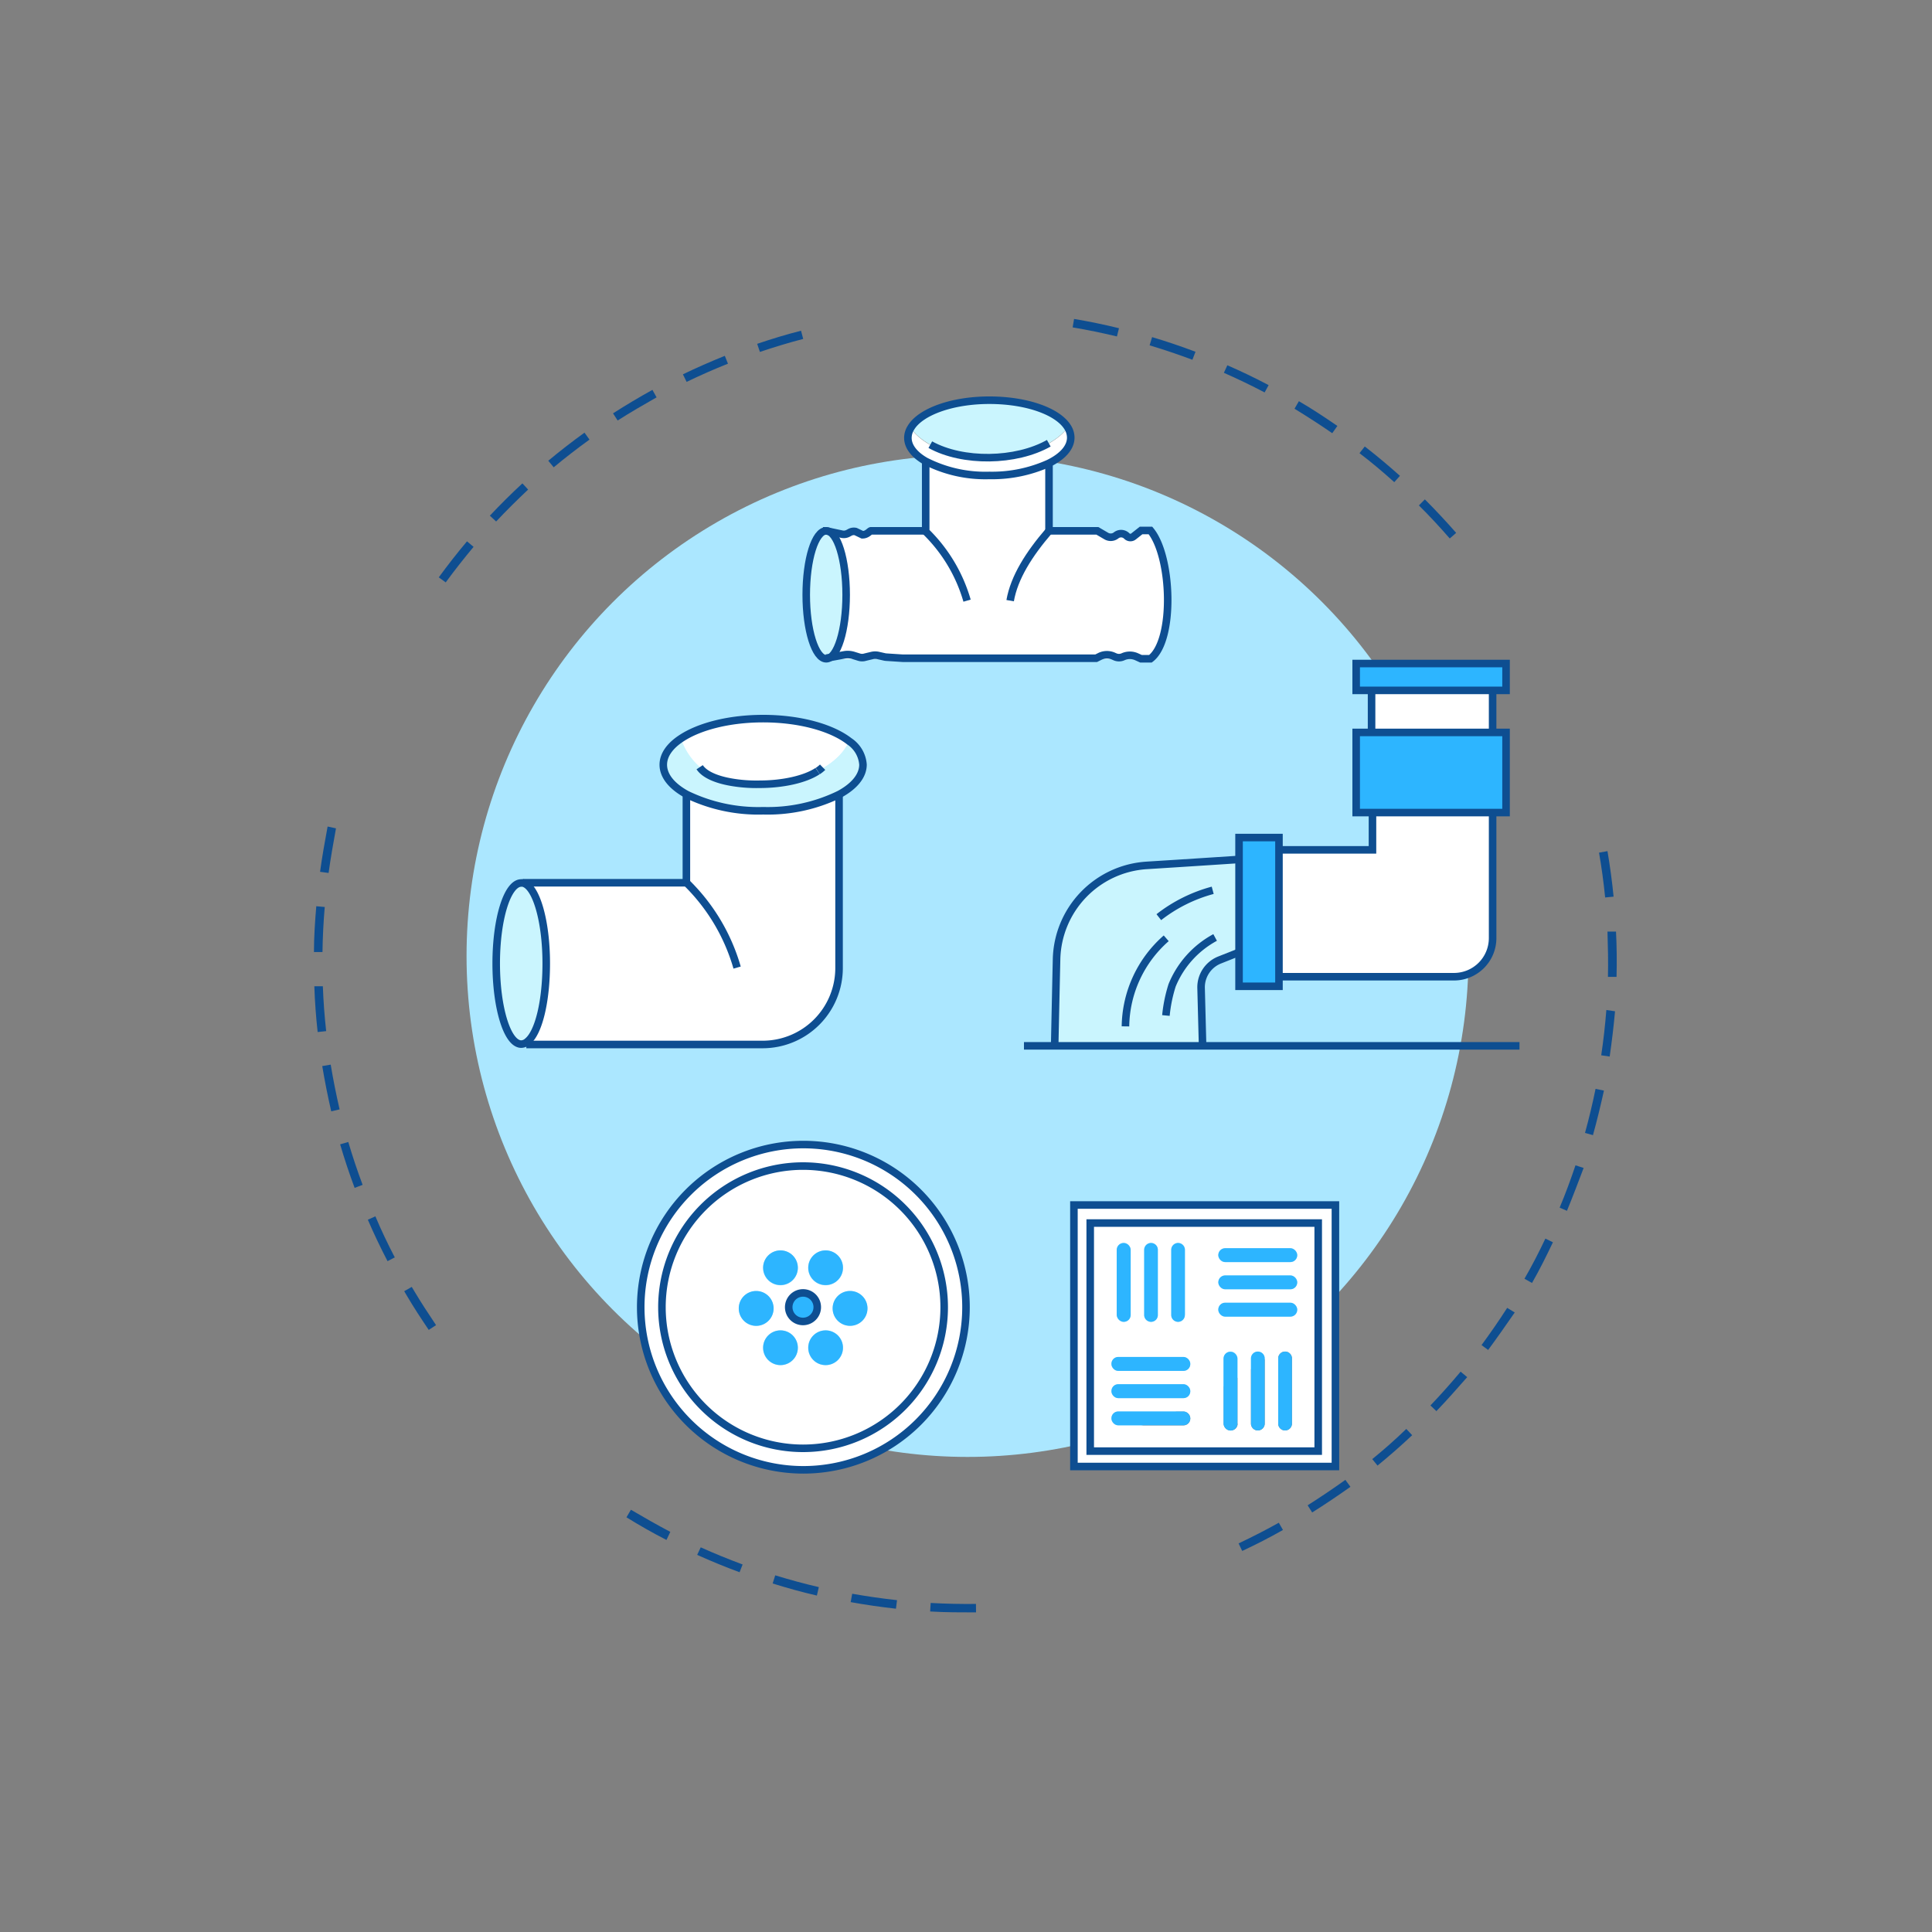 <svg id="Layer_1" data-name="Layer 1" xmlns="http://www.w3.org/2000/svg" viewBox="0 0 256 256"><rect x="0" y="0" width="256" height="256" fill="#808080" stroke="none"/><defs><style>.cls-1{fill:#0e4e91;}.cls-2{fill:#abe7ff;}.cls-3{fill:#caf5fe;}.cls-4{fill:#2db5ff;}.cls-5{fill:#fff;}.cls-6{fill:none;stroke:#0e4e91;stroke-miterlimit:10;}</style></defs><path class="cls-1" d="M173.87,200.41l-.6-.95c1.69-1.07,3.36-2.2,5-3.37l.67.92C177.28,198.19,175.58,199.33,173.87,200.41ZM170,202.73c-1.76,1-3.58,1.93-5.4,2.78l-.48-1c1.79-.85,3.58-1.76,5.33-2.74Zm12.55-8.51-.72-.88c1.55-1.26,3.06-2.59,4.51-4l.78.83C185.61,191.6,184.07,192.94,182.5,194.22Zm7.81-7.21-.82-.78c1.37-1.44,2.72-2.95,4-4.48l.87.73C193.06,184,191.71,185.56,190.31,187Zm6.86-8.11-.91-.67c1.17-1.59,2.32-3.25,3.4-4.93l1,.61C199.53,175.61,198.36,177.29,197.17,178.9ZM203,170l-1-.56c1-1.73,1.92-3.52,2.77-5.32l1,.49C204.9,166.44,204,168.25,203,170Zm-73.67,43.65c-2,0-4.06,0-6.08-.12l.07-1.13c2,.11,4,.15,6,.13Zm78.33-53.2-1-.43c.77-1.84,1.47-3.73,2.1-5.61l1.08.35C209.11,156.68,208.39,158.6,207.62,160.46Zm-88.94,52.71c-2-.22-4-.51-6-.87l.2-1.11c2,.35,4,.64,5.94.85Zm92.39-62.74-1.09-.3c.53-1.92,1-3.88,1.4-5.84l1.11.23C212.09,146.5,211.61,148.49,211.07,150.43Zm-102.87,61c-2-.46-3.93-1-5.86-1.6l.34-1.08c1.91.58,3.86,1.12,5.78,1.56ZM213.29,140l-1.12-.17c.3-2,.52-4,.68-6L214,134C213.82,136,213.58,138,213.29,140ZM98,208.33c-1.89-.7-3.78-1.47-5.62-2.3l.47-1c1.82.82,3.69,1.58,5.55,2.27ZM214.2,129.44l-1.14,0c.05-2,0-4-.06-6l1.13,0C214.23,125.38,214.25,127.42,214.2,129.44ZM88.31,204.05c-1.8-.92-3.58-1.93-5.3-3l.59-1c1.7,1,3.45,2,5.22,2.93Zm125.5-85.24-1.12.11c-.2-2-.47-4-.81-5.94l1.12-.2C213.34,114.78,213.61,116.8,213.81,118.81Zm-157,57.41c-1-1.48-2-3-2.91-4.55l-.34-.58,1-.57.34.57c.9,1.52,1.88,3,2.88,4.5Zm-4.46-9.63-1,.52c-.93-1.79-1.81-3.63-2.61-5.49l1-.45C50.51,163,51.38,164.82,52.3,166.59ZM192.1,71.35c-1.31-1.5-2.69-3-4.09-4.38l.79-.8c1.42,1.42,2.82,2.92,4.15,4.44ZM48.05,157l-1.06.4c-.71-1.9-1.35-3.83-1.92-5.77l1.08-.31C46.71,153.22,47.35,155.14,48.05,157Zm136.7-93.11c-1.48-1.33-3-2.62-4.61-3.84l.7-.89c1.59,1.23,3.16,2.55,4.66,3.89ZM45,147l-1.11.26q-.69-3-1.19-6l1.12-.19C44.15,143.06,44.54,145,45,147ZM176.53,57.4c-1.64-1.13-3.33-2.22-5-3.24l.58-1c1.73,1,3.44,2.14,5.1,3.28ZM43.22,136.63l-1.13.12c-.22-2-.37-4-.44-6.07l1.13,0C42.85,132.64,43,134.65,43.22,136.63ZM167.57,52c-1.77-.93-3.58-1.8-5.4-2.6l.46-1c1.84.8,3.69,1.69,5.47,2.63ZM42.73,126.15l-1.13,0c0-2,.14-4.06.31-6.07l1.12.1C42.86,122.14,42.76,124.16,42.73,126.15ZM158,47.67c-1.86-.69-3.76-1.34-5.67-1.91l.33-1.09c1.93.57,3.86,1.23,5.75,1.94Zm-114.47,68-1.12-.15c.27-2,.63-4,1-6l1.11.24C44.16,111.73,43.81,113.71,43.54,115.68ZM148,44.58c-1.93-.46-3.9-.87-5.87-1.2l.19-1.12c2,.34,4,.75,5.95,1.23ZM59.06,77.17l-.92-.67c1.19-1.62,2.44-3.23,3.74-4.77l.87.73C61.47,74,60.23,75.57,59.06,77.17Zm47.37-32.26c-1.93.5-3.86,1.09-5.74,1.72l-.36-1.07c1.91-.65,3.86-1.24,5.81-1.74ZM65.74,69.1l-.83-.77c1.38-1.47,2.83-2.91,4.31-4.28l.76.82C68.53,66.24,67.1,67.65,65.74,69.1ZM96.46,48.19c-1.84.73-3.69,1.55-5.48,2.41l-.49-1c1.81-.88,3.68-1.69,5.55-2.45ZM73.37,61.92l-.72-.87c1.55-1.29,3.16-2.54,4.8-3.72l.66.92C76.5,59.41,74.9,60.65,73.37,61.92ZM87,52.65c-1.75,1-3.49,2-5.16,3.07l-.61-.95c1.69-1.08,3.45-2.13,5.22-3.11Z"/><circle class="cls-2" cx="128.2" cy="126.67" r="66.38"/><path class="cls-3" d="M159.35,138.58h-19.6s.12-5.72.25-11.47a12.75,12.75,0,0,1,11.93-12.44c6.08-.38,12.25-.79,12.25-.79v12.35l-2.51,1a3.89,3.89,0,0,0-2.52,3.71C159.23,134,159.35,138.58,159.35,138.58Z"/><polygon class="cls-4" points="169.47 129.42 169.47 130.69 164.18 130.69 164.18 126.23 164.18 113.89 164.18 110.98 169.47 110.98 169.47 112.61 169.47 129.42"/><polygon class="cls-5" points="197.78 91.48 197.78 97.05 181.74 97.05 181.74 96.96 181.74 91.48 197.78 91.48"/><path class="cls-5" d="M197.78,112.1v12.19a5.12,5.12,0,0,1-5.11,5.13h-23.2V112.61h12.39v-4.94h15.92Z"/><polygon class="cls-4" points="199.56 87.92 199.56 91.48 197.78 91.48 181.74 91.48 179.7 91.48 179.7 87.92 199.56 87.92"/><polygon class="cls-4" points="199.56 97.05 199.56 107.67 197.78 107.67 181.86 107.67 179.7 107.67 179.7 97.05 181.74 97.05 197.78 97.05 199.56 97.05"/><line class="cls-6" x1="181.74" y1="91.48" x2="181.74" y2="96.96"/><line class="cls-6" x1="197.78" y1="97.05" x2="197.78" y2="91.48"/><polyline class="cls-6" points="181.86 107.81 181.86 112.61 169.47 112.61"/><path class="cls-6" d="M169.73,129.42h22.94a5.12,5.12,0,0,0,5.11-5.13V107.67"/><polygon class="cls-6" points="181.86 107.67 179.7 107.67 179.7 97.05 181.74 97.05 197.78 97.05 199.56 97.05 199.56 107.67 197.78 107.67 181.86 107.67"/><polygon class="cls-6" points="181.74 91.48 179.7 91.48 179.7 87.92 199.56 87.92 199.56 91.48 197.78 91.48 181.74 91.48"/><polygon class="cls-6" points="164.18 113.89 164.18 110.98 169.47 110.98 169.47 112.61 169.47 129.42 169.47 130.69 164.18 130.69 164.18 126.23 164.18 113.89"/><path class="cls-6" d="M139.75,138.58s.12-5.72.25-11.47a12.75,12.75,0,0,1,11.93-12.44c6.08-.38,12.25-.79,12.25-.79"/><path class="cls-6" d="M159.35,138.58s-.12-4.6-.2-7.69a3.89,3.89,0,0,1,2.52-3.71l2.51-1"/><path class="cls-6" d="M149.13,136a15.78,15.78,0,0,1,5.4-11.67"/><path class="cls-6" d="M153.55,121.53a20,20,0,0,1,7.14-3.56"/><path class="cls-6" d="M154.49,134.56a19.38,19.38,0,0,1,.82-4,12.63,12.63,0,0,1,5.7-6.34"/><polyline class="cls-6" points="135.68 138.58 139.75 138.58 159.35 138.58 201.34 138.58"/><path class="cls-5" d="M106.4,151.66a21.55,21.55,0,1,1-21.54,21.55A21.55,21.55,0,0,1,106.4,151.66Zm18.71,21.55a18.7,18.7,0,1,0-18.71,18.7A18.71,18.71,0,0,0,125.11,173.21Z"/><path class="cls-5" d="M106.4,154.51a18.7,18.7,0,1,1-18.69,18.7A18.71,18.71,0,0,1,106.4,154.51Zm8.53,18.85a2.3,2.3,0,1,0-2.31,2.31A2.3,2.3,0,0,0,114.93,173.36ZM111.7,168a2.31,2.31,0,1,0-2.3,2.31A2.3,2.3,0,0,0,111.7,168Zm0,10.6a2.31,2.31,0,1,0-2.3,2.3A2.31,2.31,0,0,0,111.7,178.58Zm-3.41-5.37a1.89,1.89,0,1,0-1.89,1.88A1.89,1.89,0,0,0,108.29,173.21ZM105.72,168a2.31,2.31,0,1,0-2.3,2.31A2.3,2.3,0,0,0,105.72,168Zm0,10.6a2.31,2.31,0,1,0-2.3,2.3A2.31,2.31,0,0,0,105.72,178.58Zm-3.23-5.22a2.3,2.3,0,1,0-2.31,2.31A2.3,2.3,0,0,0,102.49,173.36Z"/><path class="cls-4" d="M112.62,171.06a2.31,2.31,0,1,1-2.29,2.3A2.3,2.3,0,0,1,112.62,171.06Z"/><circle class="cls-4" cx="109.4" cy="167.98" r="2.3"/><circle class="cls-4" cx="109.4" cy="178.58" r="2.3"/><path class="cls-4" d="M106.4,171.32a1.89,1.89,0,1,1-1.88,1.89A1.89,1.89,0,0,1,106.4,171.32Z"/><circle class="cls-4" cx="103.42" cy="167.98" r="2.3"/><circle class="cls-4" cx="103.42" cy="178.58" r="2.3"/><path class="cls-4" d="M100.18,171.06a2.31,2.31,0,1,1-2.29,2.3A2.3,2.3,0,0,1,100.18,171.06Z"/><path class="cls-6" d="M128,173.21a21.55,21.55,0,1,1-21.56-21.55A21.55,21.55,0,0,1,128,173.21Z"/><path class="cls-6" d="M125.11,173.21a18.7,18.7,0,1,1-18.71-18.7A18.71,18.71,0,0,1,125.11,173.21Z"/><path class="cls-6" d="M108.29,173.21a1.89,1.89,0,1,1-1.89-1.89A1.88,1.88,0,0,1,108.29,173.21Z"/><path class="cls-5" d="M177,159.67v34.65H142.3V159.67Zm-2.28,32.61V162.06H144.46v30.22Z"/><path class="cls-5" d="M174.67,162.06v30.22H144.46V162.06Zm-2.78,11.49v0a.91.91,0,0,0-.91-.91h-8.63a.92.92,0,0,0-.92.91v0a.92.92,0,0,0,.92.91H171A.91.91,0,0,0,171.89,173.55Zm0-3.61v0A.91.91,0,0,0,171,169h-8.63a.91.91,0,0,0-.92.91v0a.92.92,0,0,0,.92.91H171A.91.91,0,0,0,171.89,169.94Zm0-3.61v0a.91.91,0,0,0-.91-.91h-8.63a.92.92,0,0,0-.92.91v0a.92.92,0,0,0,.92.91H171A.91.91,0,0,0,171.89,166.33Zm-.7,22.33V180a.91.91,0,0,0-.91-.91h0a.91.91,0,0,0-.91.91v8.64a.91.91,0,0,0,.91.9h0A.91.91,0,0,0,171.19,188.66Zm-3.61,0V180a.91.91,0,0,0-.91-.91h0a.91.91,0,0,0-.91.91v8.64a.91.91,0,0,0,.91.9h0A.91.91,0,0,0,167.58,188.66Zm-3.61,0V180a.91.91,0,0,0-.91-.91h0a.91.91,0,0,0-.91.91v8.64a.91.91,0,0,0,.91.9h0A.91.91,0,0,0,164,188.66Zm-6.25-.7v0a.91.91,0,0,0-.91-.91h-8.63a.91.91,0,0,0-.91.91v0a.91.91,0,0,0,.91.91h8.63A.91.91,0,0,0,157.72,188Zm0-3.61v0a.91.91,0,0,0-.91-.91h-8.63a.91.91,0,0,0-.91.91v0a.91.91,0,0,0,.91.91h8.63A.91.91,0,0,0,157.72,184.35Zm0-3.61v0a.91.91,0,0,0-.91-.91h-8.63a.91.91,0,0,0-.91.91v0a.91.91,0,0,0,.91.91h8.63A.91.91,0,0,0,157.72,180.74Zm-.69-6.5v-8.63a.91.91,0,0,0-.9-.91h0a.91.91,0,0,0-.91.91v8.63a.91.91,0,0,0,.91.91h0A.9.9,0,0,0,157,174.24Zm-3.61,0v-8.63a.9.9,0,0,0-.9-.91h0a.91.91,0,0,0-.91.91v8.63a.91.91,0,0,0,.91.91h0A.9.9,0,0,0,153.42,174.24Zm-3.6,0v-8.63a.91.91,0,0,0-.91-.91h0a.91.91,0,0,0-.91.91v8.63a.91.91,0,0,0,.91.91h0A.91.91,0,0,0,149.82,174.24Z"/><rect class="cls-4" x="161.43" y="172.61" width="10.46" height="1.85" rx="0.91"/><rect class="cls-4" x="161.43" y="169" width="10.46" height="1.84" rx="0.91"/><rect class="cls-4" x="161.43" y="165.39" width="10.46" height="1.84" rx="0.91"/><path class="cls-4" d="M171.19,180v8.64a.91.91,0,0,1-.91.9h0a.91.91,0,0,1-.91-.9V180a.91.91,0,0,1,.91-.91h0A.91.91,0,0,1,171.19,180Z"/><path class="cls-4" d="M167.58,180v8.64a.91.91,0,0,1-.91.9h0a.91.91,0,0,1-.91-.9V180a.91.91,0,0,1,.91-.91h0A.91.91,0,0,1,167.58,180Z"/><rect class="cls-4" x="162.12" y="179.11" width="1.85" height="10.45" rx="0.91"/><rect class="cls-4" x="147.27" y="187.02" width="10.45" height="1.84" rx="0.9"/><rect class="cls-4" x="147.27" y="183.41" width="10.45" height="1.85" rx="0.9"/><rect class="cls-4" x="147.27" y="179.8" width="10.45" height="1.85" rx="0.9"/><path class="cls-4" d="M157,165.61v8.63a.9.9,0,0,1-.9.91h0a.91.91,0,0,1-.91-.91v-8.63a.91.91,0,0,1,.91-.91h0A.91.91,0,0,1,157,165.61Z"/><path class="cls-4" d="M153.42,165.61v8.63a.9.9,0,0,1-.9.91h0a.91.91,0,0,1-.91-.91v-8.63a.91.91,0,0,1,.91-.91h0A.9.9,0,0,1,153.42,165.61Z"/><rect class="cls-4" x="147.97" y="164.7" width="1.85" height="10.45" rx="0.91"/><rect class="cls-6" x="142.3" y="159.67" width="34.65" height="34.65"/><rect class="cls-6" x="144.46" y="162.06" width="30.21" height="30.22"/><path class="cls-3" d="M97,103.67a13.32,13.32,0,0,0,3.47.27h.17c3,0,6-.63,7.69-1.75h0c3.4-1.68,4.12-3.93,4.12-3.93a4.06,4.06,0,0,1,1.82,3.09c0,1.51-1.17,2.88-3.12,3.94a21.65,21.65,0,0,1-10.11,2.18A21.73,21.73,0,0,1,91,105.27c-1.94-1.06-3.11-2.43-3.11-3.94,0-1.3.88-2.51,2.39-3.5A8.7,8.7,0,0,0,97,103.67Z"/><path class="cls-5" d="M91,105.27a21.73,21.73,0,0,0,10.12,2.18,21.65,21.65,0,0,0,10.11-2.18v23a10.13,10.13,0,0,1-10.12,10.13H69.89V138c1.44-1.18,2.49-5.37,2.49-10.35,0-5.66-1.36-10.31-3.1-10.66v0H91Z"/><path class="cls-5" d="M101.07,95.22c4.86,0,9.11,1.21,11.41,3,0,0-.72,2.25-4.12,3.93h0A19.65,19.65,0,0,1,97,103.67a8.7,8.7,0,0,1-6.78-5.84C92.62,96.25,96.59,95.22,101.07,95.22Z"/><path class="cls-5" d="M100.65,103.93a19.33,19.33,0,0,0,7.69-1.75C106.65,103.3,103.62,103.9,100.65,103.93Z"/><path class="cls-5" d="M100.65,103.93h-.17a13.32,13.32,0,0,1-3.47-.27A19.38,19.38,0,0,0,100.65,103.93Z"/><path class="cls-3" d="M69.28,117c1.74.35,3.1,5,3.1,10.66,0,5-1,9.17-2.49,10.35a1.28,1.28,0,0,1-.82.34c-1.84,0-3.32-4.78-3.32-10.69S67.23,117,69.07,117A.76.76,0,0,1,69.28,117Z"/><polyline class="cls-6" points="90.95 105.28 90.95 116.97 69.29 116.97"/><path class="cls-6" d="M111.18,105.27v23a10.13,10.13,0,0,1-10.12,10.13H69.74"/><path class="cls-6" d="M69.28,117c1.74.35,3.1,5,3.1,10.66,0,5-1,9.17-2.49,10.35a1.28,1.28,0,0,1-.82.34c-1.84,0-3.32-4.78-3.32-10.69S67.23,117,69.07,117A.76.76,0,0,1,69.28,117Z"/><path class="cls-6" d="M97.67,128.21A25.61,25.61,0,0,0,91,117"/><path class="cls-6" d="M91,105.27c-1.94-1.06-3.11-2.43-3.11-3.94,0-1.3.88-2.51,2.39-3.5,2.39-1.58,6.36-2.61,10.84-2.61,4.86,0,9.11,1.21,11.41,3a4.06,4.06,0,0,1,1.82,3.09c0,1.51-1.17,2.88-3.12,3.94a21.65,21.65,0,0,1-10.11,2.18A21.73,21.73,0,0,1,91,105.27Z"/><path class="cls-6" d="M108.36,102.17a4.22,4.22,0,0,0,.64-.51"/><path class="cls-6" d="M92.71,101.66c.66,1,2.29,1.67,4.3,2a19.38,19.38,0,0,0,3.64.26c3,0,6-.63,7.69-1.75"/><path class="cls-3" d="M109.48,70.34c1.46,0,2.64,3.8,2.64,8.48s-1.18,8.47-2.64,8.47-2.65-3.8-2.65-8.47S108,70.34,109.48,70.34Z"/><path class="cls-3" d="M141.49,56.65c-4.15,5.25-17,5.39-20.82.05,1.22-2.13,5.43-3.7,10.42-3.7S140.22,54.54,141.49,56.65Z"/><path class="cls-5" d="M141.88,58c0,1.32-1.11,2.52-2.93,3.41A18.29,18.29,0,0,1,131.09,63a17.42,17.42,0,0,1-8.43-1.88c-1.48-.84-2.36-1.93-2.36-3.1a2.53,2.53,0,0,1,.37-1.29c3.81,5.34,16.67,5.2,20.82-.05A2.6,2.6,0,0,1,141.88,58Z"/><path class="cls-5" d="M139,70.34l8.13.52h2.71l2.6-.52c2.84,3.42,3.25,14.55,0,17h-43c1.46,0,2.64-3.8,2.64-8.47s-1.18-8.48-2.64-8.48h13.18V61.1h0A17.42,17.42,0,0,0,131.09,63,18.29,18.29,0,0,0,139,61.4l.07.14Z"/><path class="cls-6" d="M141.49,56.65a2.6,2.6,0,0,1,.39,1.34c0,1.32-1.11,2.52-2.93,3.41A18.29,18.29,0,0,1,131.09,63a17.42,17.42,0,0,1-8.43-1.88c-1.48-.84-2.36-1.93-2.36-3.1a2.53,2.53,0,0,1,.37-1.29c1.22-2.13,5.43-3.7,10.42-3.7S140.22,54.54,141.49,56.65Z"/><path class="cls-6" d="M141.34,56.82l.15-.17"/><path class="cls-6" d="M123.27,58.92c4.29,2.38,11.35,2.28,15.7-.19"/><path class="cls-6" d="M122.66,61.1v9.33a20.86,20.86,0,0,1,5.48,9.16"/><path class="cls-6" d="M109.05,70.34h.43l2.08.44a1.21,1.21,0,0,0,.83-.12l.24-.13a1.11,1.11,0,0,1,.74-.1l.9.43c.63,0,.92-.46,1.11-.52h7.28"/><path class="cls-6" d="M139,61.54v8.8h6.41l1.18.69a1.16,1.16,0,0,0,1.3-.09h0a1.06,1.06,0,0,1,1.41.08h0a.67.67,0,0,0,.9.06l1-.79,1.24,0c2.84,3.42,3.25,14.55,0,17h-1.25l-.57-.26a2.18,2.18,0,0,0-1.82,0h0a1.31,1.31,0,0,1-1.06,0l-.18-.08a2.14,2.14,0,0,0-1.77,0l-.54.27H119.61l-2.15-.14a1.64,1.64,0,0,1-.32-.05l-.75-.17a1.88,1.88,0,0,0-.85,0l-.88.21a1.37,1.37,0,0,1-.85,0l-.74-.23a2.6,2.6,0,0,0-1.19-.07l-2.4.44"/><path class="cls-6" d="M139,70.34c-2.66,3.09-4.61,6.17-5.15,9.25"/><path class="cls-6" d="M109.48,70.34c1.46,0,2.64,3.8,2.64,8.48s-1.18,8.47-2.64,8.47-2.65-3.8-2.65-8.47S108,70.34,109.48,70.34Z"/></svg>